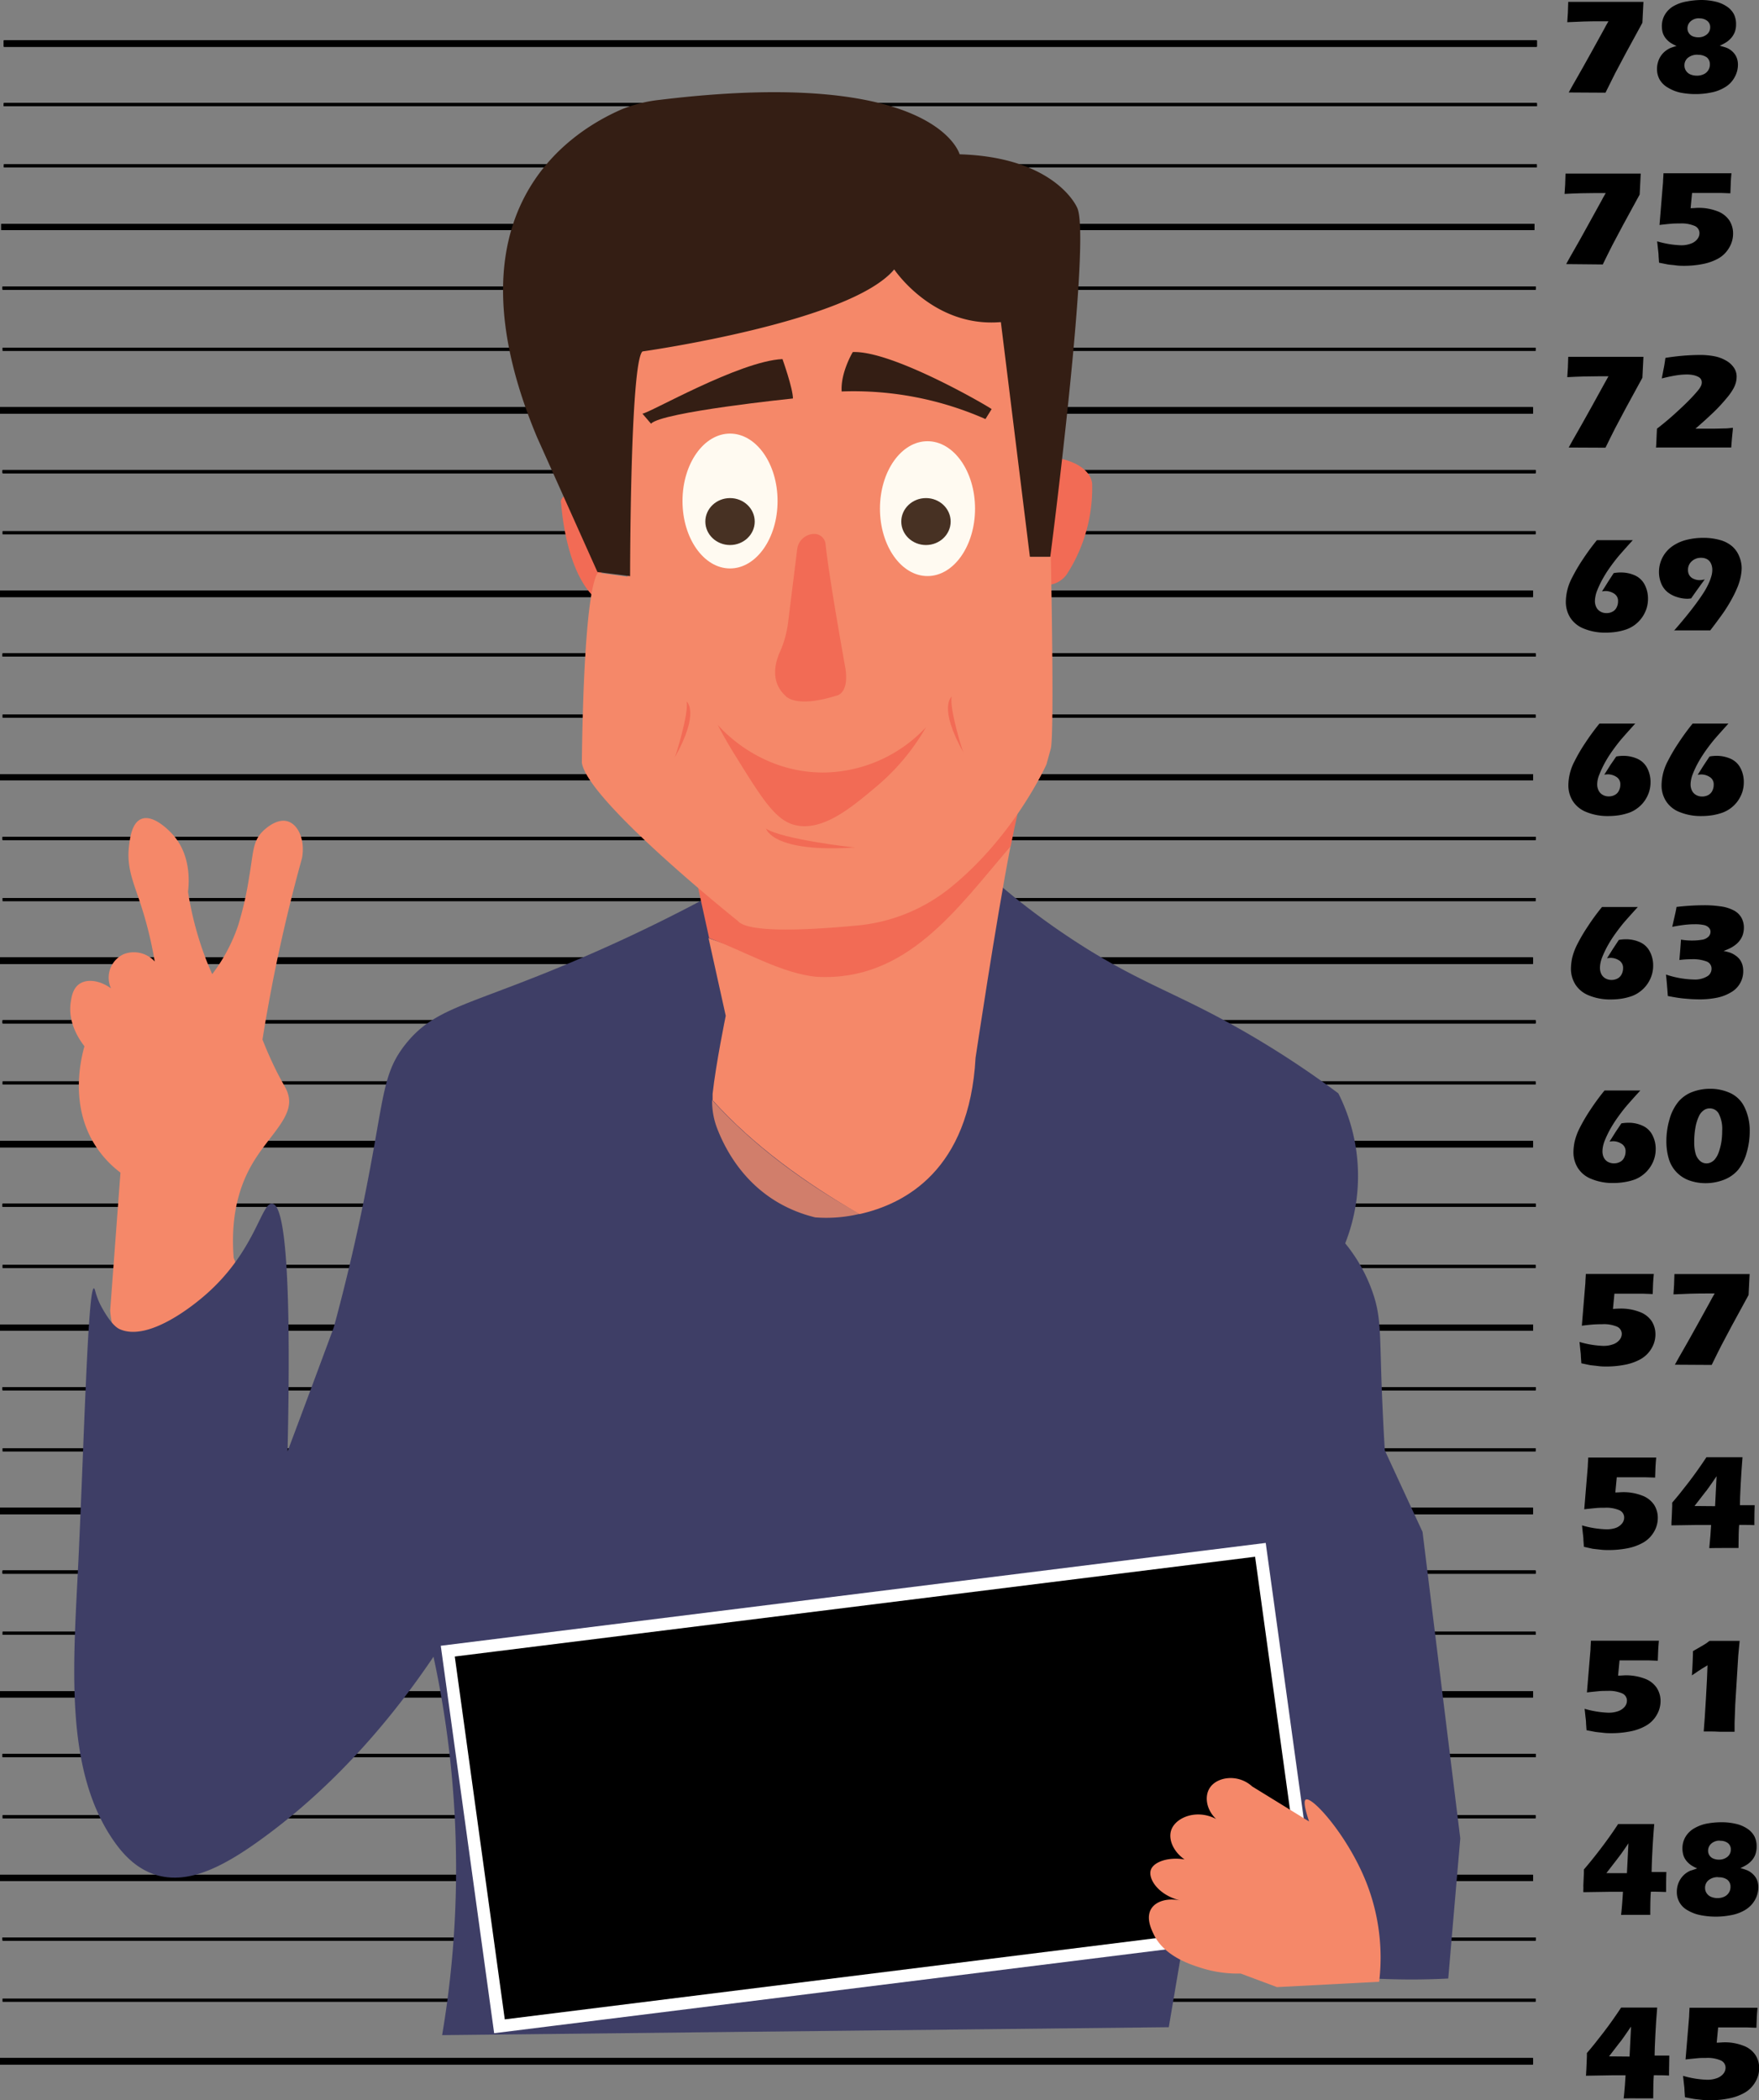 <svg xmlns="http://www.w3.org/2000/svg" viewBox="0 0 401.83 479.65"><rect x="0" y="0" width="401.83" height="479.65" fill="#808080" stroke="none"/><title>criminal</title><g id="Шар_2" data-name="Шар 2"><g id="Med"><g id="criminal"><line x1="0.6" y1="79.77" x2="350.79" y2="79.77" style="fill:none;stroke:#000;stroke-miterlimit:10;stroke-width:0.709px"/><line x1="0.6" y1="65.8" x2="350.79" y2="65.8" style="fill:none;stroke:#000;stroke-miterlimit:10;stroke-width:0.709px"/><line y1="93.73" x2="350.19" y2="93.73" style="fill:none;stroke:#000;stroke-miterlimit:10;stroke-width:1.417px"/><line x1="0.6" y1="65.8" x2="350.79" y2="65.8" style="fill:none;stroke:#000;stroke-miterlimit:10;stroke-width:0.709px"/><line y1="93.73" x2="350.19" y2="93.73" style="fill:none;stroke:#000;stroke-miterlimit:10;stroke-width:1.417px"/><line x1="0.6" y1="79.77" x2="350.79" y2="79.77" style="fill:none;stroke:#000;stroke-miterlimit:10;stroke-width:0.709px"/><line x1="0.6" y1="65.8" x2="350.79" y2="65.8" style="fill:none;stroke:#000;stroke-miterlimit:10;stroke-width:0.709px"/><line y1="93.73" x2="350.19" y2="93.73" style="fill:none;stroke:#000;stroke-miterlimit:10;stroke-width:1.417px"/><line x1="0.6" y1="65.8" x2="350.79" y2="65.8" style="fill:none;stroke:#000;stroke-miterlimit:10;stroke-width:0.709px"/><line y1="93.73" x2="350.19" y2="93.73" style="fill:none;stroke:#000;stroke-miterlimit:10;stroke-width:1.417px"/><line x1="0.6" y1="121.67" x2="350.79" y2="121.67" style="fill:none;stroke:#000;stroke-miterlimit:10;stroke-width:0.709px"/><line x1="0.6" y1="107.71" x2="350.79" y2="107.71" style="fill:none;stroke:#000;stroke-miterlimit:10;stroke-width:0.709px"/><line y1="135.63" x2="350.19" y2="135.63" style="fill:none;stroke:#000;stroke-miterlimit:10;stroke-width:1.417px"/><line x1="0.6" y1="107.71" x2="350.79" y2="107.71" style="fill:none;stroke:#000;stroke-miterlimit:10;stroke-width:0.709px"/><line y1="135.63" x2="350.19" y2="135.63" style="fill:none;stroke:#000;stroke-miterlimit:10;stroke-width:1.417px"/><line x1="0.6" y1="121.67" x2="350.79" y2="121.67" style="fill:none;stroke:#000;stroke-miterlimit:10;stroke-width:0.709px"/><line x1="0.6" y1="107.71" x2="350.79" y2="107.71" style="fill:none;stroke:#000;stroke-miterlimit:10;stroke-width:0.709px"/><line y1="135.63" x2="350.19" y2="135.63" style="fill:none;stroke:#000;stroke-miterlimit:10;stroke-width:1.417px"/><line x1="0.6" y1="107.71" x2="350.79" y2="107.71" style="fill:none;stroke:#000;stroke-miterlimit:10;stroke-width:0.709px"/><line y1="135.63" x2="350.19" y2="135.63" style="fill:none;stroke:#000;stroke-miterlimit:10;stroke-width:1.417px"/><line x1="0.6" y1="163.56" x2="350.79" y2="163.56" style="fill:none;stroke:#000;stroke-miterlimit:10;stroke-width:0.709px"/><line x1="0.6" y1="149.6" x2="350.79" y2="149.6" style="fill:none;stroke:#000;stroke-miterlimit:10;stroke-width:0.709px"/><line y1="177.52" x2="350.19" y2="177.52" style="fill:none;stroke:#000;stroke-miterlimit:10;stroke-width:1.417px"/><line x1="0.6" y1="149.6" x2="350.79" y2="149.6" style="fill:none;stroke:#000;stroke-miterlimit:10;stroke-width:0.709px"/><line y1="177.52" x2="350.19" y2="177.52" style="fill:none;stroke:#000;stroke-miterlimit:10;stroke-width:1.417px"/><line x1="0.6" y1="163.56" x2="350.79" y2="163.56" style="fill:none;stroke:#000;stroke-miterlimit:10;stroke-width:0.709px"/><line x1="0.6" y1="149.6" x2="350.79" y2="149.6" style="fill:none;stroke:#000;stroke-miterlimit:10;stroke-width:0.709px"/><line y1="177.52" x2="350.19" y2="177.52" style="fill:none;stroke:#000;stroke-miterlimit:10;stroke-width:1.417px"/><line x1="0.6" y1="149.6" x2="350.79" y2="149.6" style="fill:none;stroke:#000;stroke-miterlimit:10;stroke-width:0.709px"/><line y1="177.52" x2="350.19" y2="177.52" style="fill:none;stroke:#000;stroke-miterlimit:10;stroke-width:1.417px"/><line x1="0.6" y1="205.45" x2="350.79" y2="205.45" style="fill:none;stroke:#000;stroke-miterlimit:10;stroke-width:0.709px"/><line x1="0.6" y1="191.49" x2="350.79" y2="191.49" style="fill:none;stroke:#000;stroke-miterlimit:10;stroke-width:0.709px"/><line y1="219.41" x2="350.19" y2="219.41" style="fill:none;stroke:#000;stroke-miterlimit:10;stroke-width:1.417px"/><line x1="0.6" y1="191.49" x2="350.79" y2="191.49" style="fill:none;stroke:#000;stroke-miterlimit:10;stroke-width:0.709px"/><line y1="219.41" x2="350.19" y2="219.41" style="fill:none;stroke:#000;stroke-miterlimit:10;stroke-width:1.417px"/><line x1="0.6" y1="205.45" x2="350.79" y2="205.45" style="fill:none;stroke:#000;stroke-miterlimit:10;stroke-width:0.709px"/><line x1="0.6" y1="191.49" x2="350.79" y2="191.49" style="fill:none;stroke:#000;stroke-miterlimit:10;stroke-width:0.709px"/><line y1="219.41" x2="350.19" y2="219.41" style="fill:none;stroke:#000;stroke-miterlimit:10;stroke-width:1.417px"/><line x1="0.6" y1="191.49" x2="350.79" y2="191.49" style="fill:none;stroke:#000;stroke-miterlimit:10;stroke-width:0.709px"/><line y1="219.41" x2="350.19" y2="219.41" style="fill:none;stroke:#000;stroke-miterlimit:10;stroke-width:1.417px"/><line x1="0.6" y1="247.34" x2="350.79" y2="247.34" style="fill:none;stroke:#000;stroke-miterlimit:10;stroke-width:0.709px"/><line x1="0.6" y1="233.38" x2="350.79" y2="233.38" style="fill:none;stroke:#000;stroke-miterlimit:10;stroke-width:0.709px"/><line y1="261.32" x2="350.19" y2="261.32" style="fill:none;stroke:#000;stroke-miterlimit:10;stroke-width:1.417px"/><line x1="0.6" y1="233.38" x2="350.79" y2="233.38" style="fill:none;stroke:#000;stroke-miterlimit:10;stroke-width:0.709px"/><line y1="261.32" x2="350.19" y2="261.32" style="fill:none;stroke:#000;stroke-miterlimit:10;stroke-width:1.417px"/><line x1="0.6" y1="247.34" x2="350.79" y2="247.34" style="fill:none;stroke:#000;stroke-miterlimit:10;stroke-width:0.709px"/><line x1="0.6" y1="233.38" x2="350.79" y2="233.38" style="fill:none;stroke:#000;stroke-miterlimit:10;stroke-width:0.709px"/><line y1="261.32" x2="350.19" y2="261.32" style="fill:none;stroke:#000;stroke-miterlimit:10;stroke-width:1.417px"/><line x1="0.6" y1="233.38" x2="350.79" y2="233.38" style="fill:none;stroke:#000;stroke-miterlimit:10;stroke-width:0.709px"/><line y1="261.32" x2="350.19" y2="261.32" style="fill:none;stroke:#000;stroke-miterlimit:10;stroke-width:1.417px"/><line x1="0.6" y1="289.24" x2="350.79" y2="289.24" style="fill:none;stroke:#000;stroke-miterlimit:10;stroke-width:0.709px"/><line x1="0.6" y1="275.28" x2="350.79" y2="275.28" style="fill:none;stroke:#000;stroke-miterlimit:10;stroke-width:0.709px"/><line y1="303.21" x2="350.19" y2="303.21" style="fill:none;stroke:#000;stroke-miterlimit:10;stroke-width:1.417px"/><line x1="0.6" y1="275.28" x2="350.79" y2="275.28" style="fill:none;stroke:#000;stroke-miterlimit:10;stroke-width:0.709px"/><line y1="303.21" x2="350.19" y2="303.21" style="fill:none;stroke:#000;stroke-miterlimit:10;stroke-width:1.417px"/><line x1="0.6" y1="289.24" x2="350.79" y2="289.24" style="fill:none;stroke:#000;stroke-miterlimit:10;stroke-width:0.709px"/><line x1="0.6" y1="275.28" x2="350.79" y2="275.28" style="fill:none;stroke:#000;stroke-miterlimit:10;stroke-width:0.709px"/><line y1="303.21" x2="350.19" y2="303.21" style="fill:none;stroke:#000;stroke-miterlimit:10;stroke-width:1.417px"/><line x1="0.6" y1="275.28" x2="350.79" y2="275.28" style="fill:none;stroke:#000;stroke-miterlimit:10;stroke-width:0.709px"/><line y1="303.21" x2="350.19" y2="303.21" style="fill:none;stroke:#000;stroke-miterlimit:10;stroke-width:1.417px"/><line x1="0.6" y1="331.13" x2="350.79" y2="331.13" style="fill:none;stroke:#000;stroke-miterlimit:10;stroke-width:0.709px"/><line x1="0.6" y1="317.17" x2="350.79" y2="317.17" style="fill:none;stroke:#000;stroke-miterlimit:10;stroke-width:0.709px"/><line y1="345.1" x2="350.19" y2="345.1" style="fill:none;stroke:#000;stroke-miterlimit:10;stroke-width:1.417px"/><line x1="0.6" y1="317.17" x2="350.79" y2="317.17" style="fill:none;stroke:#000;stroke-miterlimit:10;stroke-width:0.709px"/><line y1="345.1" x2="350.19" y2="345.1" style="fill:none;stroke:#000;stroke-miterlimit:10;stroke-width:1.417px"/><line x1="0.6" y1="331.13" x2="350.79" y2="331.13" style="fill:none;stroke:#000;stroke-miterlimit:10;stroke-width:0.709px"/><line x1="0.6" y1="317.17" x2="350.79" y2="317.17" style="fill:none;stroke:#000;stroke-miterlimit:10;stroke-width:0.709px"/><line y1="345.1" x2="350.19" y2="345.1" style="fill:none;stroke:#000;stroke-miterlimit:10;stroke-width:1.417px"/><line x1="0.6" y1="317.17" x2="350.79" y2="317.17" style="fill:none;stroke:#000;stroke-miterlimit:10;stroke-width:0.709px"/><line y1="345.1" x2="350.19" y2="345.1" style="fill:none;stroke:#000;stroke-miterlimit:10;stroke-width:1.417px"/><line x1="0.6" y1="373.02" x2="350.79" y2="373.02" style="fill:none;stroke:#000;stroke-miterlimit:10;stroke-width:0.709px"/><line x1="0.6" y1="359.06" x2="350.79" y2="359.06" style="fill:none;stroke:#000;stroke-miterlimit:10;stroke-width:0.709px"/><line y1="386.99" x2="350.19" y2="386.99" style="fill:none;stroke:#000;stroke-miterlimit:10;stroke-width:1.417px"/><line x1="0.6" y1="359.06" x2="350.79" y2="359.06" style="fill:none;stroke:#000;stroke-miterlimit:10;stroke-width:0.709px"/><line y1="386.99" x2="350.19" y2="386.99" style="fill:none;stroke:#000;stroke-miterlimit:10;stroke-width:1.417px"/><line x1="0.6" y1="373.02" x2="350.79" y2="373.02" style="fill:none;stroke:#000;stroke-miterlimit:10;stroke-width:0.709px"/><line x1="0.6" y1="359.06" x2="350.79" y2="359.06" style="fill:none;stroke:#000;stroke-miterlimit:10;stroke-width:0.709px"/><line y1="386.99" x2="350.19" y2="386.99" style="fill:none;stroke:#000;stroke-miterlimit:10;stroke-width:1.417px"/><line x1="0.6" y1="359.06" x2="350.79" y2="359.06" style="fill:none;stroke:#000;stroke-miterlimit:10;stroke-width:0.709px"/><line y1="386.99" x2="350.19" y2="386.99" style="fill:none;stroke:#000;stroke-miterlimit:10;stroke-width:1.417px"/><line x1="0.6" y1="414.93" x2="350.79" y2="414.93" style="fill:none;stroke:#000;stroke-miterlimit:10;stroke-width:0.709px"/><line x1="0.6" y1="400.95" x2="350.79" y2="400.95" style="fill:none;stroke:#000;stroke-miterlimit:10;stroke-width:0.709px"/><line y1="428.89" x2="350.19" y2="428.89" style="fill:none;stroke:#000;stroke-miterlimit:10;stroke-width:1.417px"/><line x1="0.6" y1="400.95" x2="350.79" y2="400.95" style="fill:none;stroke:#000;stroke-miterlimit:10;stroke-width:0.709px"/><line y1="428.89" x2="350.19" y2="428.89" style="fill:none;stroke:#000;stroke-miterlimit:10;stroke-width:1.417px"/><line x1="0.6" y1="414.93" x2="350.79" y2="414.93" style="fill:none;stroke:#000;stroke-miterlimit:10;stroke-width:0.709px"/><line x1="0.6" y1="400.95" x2="350.79" y2="400.95" style="fill:none;stroke:#000;stroke-miterlimit:10;stroke-width:0.709px"/><line y1="428.89" x2="350.19" y2="428.89" style="fill:none;stroke:#000;stroke-miterlimit:10;stroke-width:1.417px"/><line x1="0.6" y1="400.95" x2="350.79" y2="400.95" style="fill:none;stroke:#000;stroke-miterlimit:10;stroke-width:0.709px"/><line y1="428.89" x2="350.19" y2="428.89" style="fill:none;stroke:#000;stroke-miterlimit:10;stroke-width:1.417px"/><line x1="0.6" y1="456.82" x2="350.79" y2="456.82" style="fill:none;stroke:#000;stroke-miterlimit:10;stroke-width:0.709px"/><line x1="0.6" y1="442.85" x2="350.79" y2="442.85" style="fill:none;stroke:#000;stroke-miterlimit:10;stroke-width:0.709px"/><line y1="470.78" x2="350.19" y2="470.78" style="fill:none;stroke:#000;stroke-miterlimit:10;stroke-width:1.417px"/><line x1="0.6" y1="442.85" x2="350.79" y2="442.85" style="fill:none;stroke:#000;stroke-miterlimit:10;stroke-width:0.709px"/><line y1="470.78" x2="350.19" y2="470.78" style="fill:none;stroke:#000;stroke-miterlimit:10;stroke-width:1.417px"/><line x1="0.6" y1="456.82" x2="350.79" y2="456.82" style="fill:none;stroke:#000;stroke-miterlimit:10;stroke-width:0.709px"/><line x1="0.6" y1="442.85" x2="350.79" y2="442.85" style="fill:none;stroke:#000;stroke-miterlimit:10;stroke-width:0.709px"/><line y1="470.78" x2="350.19" y2="470.78" style="fill:none;stroke:#000;stroke-miterlimit:10;stroke-width:1.417px"/><line x1="0.6" y1="442.85" x2="350.79" y2="442.85" style="fill:none;stroke:#000;stroke-miterlimit:10;stroke-width:0.709px"/><line y1="470.78" x2="350.19" y2="470.78" style="fill:none;stroke:#000;stroke-miterlimit:10;stroke-width:1.417px"/><line x1="0.88" y1="37.88" x2="351.07" y2="37.88" style="fill:none;stroke:#000;stroke-miterlimit:10;stroke-width:0.709px"/><line x1="0.88" y1="23.91" x2="351.07" y2="23.91" style="fill:none;stroke:#000;stroke-miterlimit:10;stroke-width:0.709px"/><line x1="0.3" y1="51.84" x2="350.49" y2="51.84" style="fill:none;stroke:#000;stroke-miterlimit:10;stroke-width:1.417px"/><line x1="0.88" y1="9.95" x2="351.07" y2="9.95" style="fill:none;stroke:#000;stroke-miterlimit:10;stroke-width:1.417px"/><line x1="0.88" y1="23.91" x2="351.07" y2="23.91" style="fill:none;stroke:#000;stroke-miterlimit:10;stroke-width:0.709px"/><line x1="0.3" y1="51.84" x2="350.49" y2="51.84" style="fill:none;stroke:#000;stroke-miterlimit:10;stroke-width:1.417px"/><line x1="0.88" y1="9.95" x2="351.07" y2="9.95" style="fill:none;stroke:#000;stroke-miterlimit:10;stroke-width:1.417px"/><line x1="0.88" y1="37.88" x2="351.07" y2="37.88" style="fill:none;stroke:#000;stroke-miterlimit:10;stroke-width:0.709px"/><line x1="0.88" y1="23.91" x2="351.07" y2="23.91" style="fill:none;stroke:#000;stroke-miterlimit:10;stroke-width:0.709px"/><line x1="0.3" y1="51.84" x2="350.49" y2="51.84" style="fill:none;stroke:#000;stroke-miterlimit:10;stroke-width:1.417px"/><line x1="0.88" y1="9.95" x2="351.07" y2="9.95" style="fill:none;stroke:#000;stroke-miterlimit:10;stroke-width:1.417px"/><line x1="0.88" y1="23.91" x2="351.07" y2="23.91" style="fill:none;stroke:#000;stroke-miterlimit:10;stroke-width:0.709px"/><line x1="0.3" y1="51.84" x2="350.49" y2="51.84" style="fill:none;stroke:#000;stroke-miterlimit:10;stroke-width:1.417px"/><line x1="0.88" y1="9.95" x2="351.07" y2="9.95" style="fill:none;stroke:#000;stroke-miterlimit:10;stroke-width:1.417px"/><path d="M358.36,21.12c.62-1.14,1.23-2.22,1.83-3.25s1.74-3.06,3.43-6.1l2.82-5.11c.19-.36.52-1,1-1.8-.94,0-1.65,0-2.15,0q-3.33,0-7.26.21c.11-1.35.19-2.89.22-4.64h17.18l-.24,4.78-3.82,7-2.43,4.58c-.64,1.27-1.38,2.74-2.18,4.38Z"/><path d="M383,10.5a8.91,8.91,0,0,1-1.37-.72,4.72,4.72,0,0,1-.84-.72,3.88,3.88,0,0,1-.68-.94,3.41,3.41,0,0,1-.37-1.07A5.68,5.68,0,0,1,379.64,6a5.14,5.14,0,0,1,.7-2.67,5.51,5.51,0,0,1,2.09-2,9.26,9.26,0,0,1,2.93-1A18.4,18.4,0,0,1,388.65,0a14.48,14.48,0,0,1,3.18.36,7.76,7.76,0,0,1,2.63,1.11,4.84,4.84,0,0,1,1.62,1.74,5.06,5.06,0,0,1,.51,2.35,5.12,5.12,0,0,1-.14,1.26A4,4,0,0,1,396,7.93a4.23,4.23,0,0,1-.71.94,6,6,0,0,1-.87.74,13,13,0,0,1-1.56.83c.68.19,1.21.34,1.57.48a4.31,4.31,0,0,1,1.91,1.52,3.68,3.68,0,0,1,.52,1.12,4.56,4.56,0,0,1,.16,1.23,5.8,5.8,0,0,1-.79,2.9,5.87,5.87,0,0,1-2.13,2.21A9.29,9.29,0,0,1,391,21.11a17.8,17.8,0,0,1-3.65.38,17.71,17.71,0,0,1-3.45-.33A9.23,9.23,0,0,1,381,20a5,5,0,0,1-1.88-1.85,4.92,4.92,0,0,1-.59-2.41,5.6,5.6,0,0,1,.22-1.53,4.91,4.91,0,0,1,1.67-2.53,5.61,5.61,0,0,1,1.13-.7A15.19,15.19,0,0,1,383,10.5Zm4.84,2a3.37,3.37,0,0,0-2.24.69,2.22,2.22,0,0,0-.8,1.79,2.18,2.18,0,0,0,.36,1.19,2.2,2.2,0,0,0,1,.83,3.79,3.79,0,0,0,1.48.28,3.53,3.53,0,0,0,1.5-.3,2.4,2.4,0,0,0,1.08-.91,2.37,2.37,0,0,0,.39-1.37,2,2,0,0,0-.73-1.62A3.42,3.42,0,0,0,387.85,12.52Zm.39-8.32a2.8,2.8,0,0,0-2,.67,2.13,2.13,0,0,0-.74,1.65,1.89,1.89,0,0,0,.32,1.06,1.94,1.94,0,0,0,.89.73,3.43,3.43,0,0,0,1.25.23,3,3,0,0,0,1.95-.64,2.09,2.09,0,0,0,.78-1.68A1.79,1.79,0,0,0,390,4.76,2.75,2.75,0,0,0,388.24,4.2Z"/><path d="M357.78,60.32c.62-1.15,1.23-2.23,1.83-3.26S361.35,54,363,51l2.82-5.11c.19-.36.52-1,1-1.8h-2.15c-2.22,0-4.64.06-7.26.2.11-1.35.19-2.88.22-4.64h17.18l-.24,4.78-3.82,7-2.43,4.58c-.64,1.27-1.38,2.74-2.18,4.39Z"/><path d="M379,60l-.11-1.53c0-.51-.07-1-.11-1.35s-.11-1.07-.22-2a21.66,21.66,0,0,0,5.48.9,6.18,6.18,0,0,0,2.15-.35,3.19,3.19,0,0,0,1.5-1,2.15,2.15,0,0,0,.54-1.39,1.8,1.8,0,0,0-1.09-1.68,7.73,7.73,0,0,0-3.38-.56c-.67,0-1.35,0-2,.06s-1.53.14-2.66.28l.81-9.81c0-.48.07-1.16.1-2l7.71,0c3.13,0,5.73,0,7.82,0-.1,1-.16,1.88-.17,2.51l-.08,2.07-2.12-.08-1,0h-4l-1.63,0-.33,3.48c.73,0,1.27-.08,1.67-.08a11.86,11.86,0,0,1,4.38.75,5.68,5.68,0,0,1,2.78,2.1,5.53,5.53,0,0,1,.87,3.06,6.2,6.2,0,0,1-.89,3.18A6.61,6.61,0,0,1,392.6,59a11.94,11.94,0,0,1-3.61,1.3,21.62,21.62,0,0,1-4.21.41c-.55,0-1.19,0-1.93-.1s-1.38-.14-1.88-.22Z"/><path d="M358.36,102.21c.62-1.15,1.23-2.23,1.83-3.26s1.74-3.06,3.43-6.1l2.82-5.11c.19-.36.52-.95,1-1.8h-2.15c-2.22,0-4.64.06-7.26.2.11-1.35.19-2.88.22-4.64h17.18l-.24,4.78-3.82,7-2.43,4.58c-.64,1.27-1.38,2.74-2.18,4.39Z"/><path d="M378.3,102.21c.05-.47.08-1.11.11-1.9s.07-1.58.11-2.4c1.12-.86,2.12-1.69,3.06-2.5,1.5-1.32,2.84-2.56,4-3.72.92-.92,1.7-1.77,2.33-2.54a4.66,4.66,0,0,0,.72-1.14,1.85,1.85,0,0,0,.13-.66,1.47,1.47,0,0,0-.21-.77,1.54,1.54,0,0,0-.65-.54,4.48,4.48,0,0,0-1.09-.37,6.92,6.92,0,0,0-1.45-.14,16,16,0,0,0-2.35.19c-.83.13-2,.36-3.39.71l.42-2.18c.1-.44.24-1.27.41-2.51a51,51,0,0,1,7.88-.67,17.62,17.62,0,0,1,3.22.28,8.42,8.42,0,0,1,2.74,1A5.17,5.17,0,0,1,396.11,84a3.55,3.55,0,0,1,.61,2,5.71,5.71,0,0,1-.17,1.37,6.68,6.68,0,0,1-.66,1.54A13.87,13.87,0,0,1,394.38,91a37.91,37.91,0,0,1-3.07,3.29q-1.67,1.6-4,3.62l1.75,0,2.46,0,2.57-.06c.49,0,1.07-.07,1.77-.15,0,.49-.08,1.1-.15,1.82s-.15,1.62-.22,2.68c-2.65,0-5.43,0-8.33,0Z"/><path d="M368.64,130.89a8.74,8.74,0,0,1,1.58-.14,7.74,7.74,0,0,1,3.29.68,4.68,4.68,0,0,1,2.21,2.12,6.8,6.8,0,0,1,.75,3.2,7.35,7.35,0,0,1-.34,2.25,7.84,7.84,0,0,1-1,2,7.69,7.69,0,0,1-1.58,1.65,7.4,7.4,0,0,1-2,1.09,13.58,13.58,0,0,1-2.28.57,16.87,16.87,0,0,1-2.46.18,12.69,12.69,0,0,1-5-.92,6.49,6.49,0,0,1-3.11-2.52,6.74,6.74,0,0,1-1-3.53,12,12,0,0,1,1.43-5.58,38.59,38.59,0,0,1,2.47-4.21,53,53,0,0,1,3.2-4.36H373c-1.61,1.77-2.69,3-3.21,3.6-.75.9-1.46,1.84-2.13,2.79a27.07,27.07,0,0,0-1.66,2.67,22.51,22.51,0,0,0-1.13,2.41,6.67,6.67,0,0,0-.39,1.3,6,6,0,0,0-.13,1.15,3.1,3.1,0,0,0,.3,1.36,2.28,2.28,0,0,0,.91,1,2.7,2.7,0,0,0,1.45.38,2.79,2.79,0,0,0,1.41-.36,2.08,2.08,0,0,0,.91-1,2.91,2.91,0,0,0,.3-1.33,1.94,1.94,0,0,0-.94-1.79,3.64,3.64,0,0,0-1.86-.56,7.64,7.64,0,0,0-.87.08c.26-.38.71-1.1,1.38-2.18Z"/><path d="M382.35,144.11c.94-1.06,1.82-2.11,2.65-3.12s1.66-2.06,2.49-3.19,1.47-2.07,1.91-2.79a17.12,17.12,0,0,0,1.07-2.07,11,11,0,0,0,.54-1.58,5,5,0,0,0,.15-1.21,3.34,3.34,0,0,0-.3-1.44,2.12,2.12,0,0,0-.91-1,2.77,2.77,0,0,0-1.35-.31,3,3,0,0,0-2.11.77,2.58,2.58,0,0,0-.88,2,2.28,2.28,0,0,0,.33,1.25,2.12,2.12,0,0,0,1,.8,3.32,3.32,0,0,0,1.34.28,5.94,5.94,0,0,0,1.16-.17c-1,1.36-2.06,2.82-3.11,4.34a7,7,0,0,1-.92.08,7.83,7.83,0,0,1-2.29-.38,6.62,6.62,0,0,1-2.19-1.14,5,5,0,0,1-1.45-2,6.8,6.8,0,0,1-.5-2.54,7.18,7.18,0,0,1,3.15-6,9.89,9.89,0,0,1,3.26-1.42,15.94,15.94,0,0,1,3.81-.43,14,14,0,0,1,3.62.47,7.16,7.16,0,0,1,2.85,1.44,6,6,0,0,1,1.65,2.34,7.16,7.16,0,0,1,.55,2.62,10.88,10.88,0,0,1-.22,2,13.38,13.38,0,0,1-.71,2.34,26.49,26.49,0,0,1-1.35,2.8,35.3,35.3,0,0,1-2,3.23c-.79,1.1-1.74,2.4-2.89,3.89h-8.3Z"/><path d="M369.22,172.78a8.78,8.78,0,0,1,1.58-.15,7.74,7.74,0,0,1,3.29.69,4.68,4.68,0,0,1,2.21,2.12,6.8,6.8,0,0,1,.75,3.2,7.35,7.35,0,0,1-.34,2.25,8,8,0,0,1-1,2,7.42,7.42,0,0,1-1.58,1.64,7.18,7.18,0,0,1-2,1.1,13.58,13.58,0,0,1-2.28.57,16.87,16.87,0,0,1-2.46.18,12.69,12.69,0,0,1-5-.92,6.49,6.49,0,0,1-3.11-2.52,6.74,6.74,0,0,1-1-3.53,12,12,0,0,1,1.43-5.58,37.67,37.67,0,0,1,2.47-4.21,53,53,0,0,1,3.2-4.36h8.18c-1.61,1.77-2.69,3-3.21,3.6-.75.9-1.46,1.84-2.13,2.79a27.07,27.07,0,0,0-1.66,2.67,22.51,22.51,0,0,0-1.13,2.41A6.67,6.67,0,0,0,365,178a6,6,0,0,0-.13,1.15,3.1,3.1,0,0,0,.3,1.36,2.28,2.28,0,0,0,.91,1,2.7,2.7,0,0,0,1.45.38,2.79,2.79,0,0,0,1.41-.36,2.12,2.12,0,0,0,.91-1,2.91,2.91,0,0,0,.3-1.33,1.93,1.93,0,0,0-.94-1.79,3.64,3.64,0,0,0-1.86-.56,7.64,7.64,0,0,0-.87.08c.25-.38.71-1.1,1.38-2.18Z"/><path d="M390.53,172.78a8.87,8.87,0,0,1,1.58-.15,7.74,7.74,0,0,1,3.29.69,4.68,4.68,0,0,1,2.21,2.12,6.8,6.8,0,0,1,.75,3.2,7.35,7.35,0,0,1-.34,2.25,8,8,0,0,1-1,2,7.52,7.52,0,0,1-3.6,2.74,13.69,13.69,0,0,1-2.29.57,16.87,16.87,0,0,1-2.46.18,12.69,12.69,0,0,1-5-.92,6.41,6.41,0,0,1-3.1-2.52,6.66,6.66,0,0,1-1-3.53,12,12,0,0,1,1.43-5.58,39.56,39.56,0,0,1,2.48-4.21,53,53,0,0,1,3.19-4.36h8.18c-1.61,1.77-2.69,3-3.21,3.6-.75.9-1.46,1.84-2.13,2.79a29.11,29.11,0,0,0-1.66,2.67,22.51,22.51,0,0,0-1.13,2.41,7.44,7.44,0,0,0-.39,1.3,6,6,0,0,0-.13,1.15,3.24,3.24,0,0,0,.3,1.36,2.28,2.28,0,0,0,.91,1,2.74,2.74,0,0,0,1.46.38,2.84,2.84,0,0,0,1.41-.36,2.23,2.23,0,0,0,.91-1,3,3,0,0,0,.29-1.33,1.93,1.93,0,0,0-.94-1.79,3.58,3.58,0,0,0-1.86-.56,7.32,7.32,0,0,0-.86.08c.25-.38.7-1.1,1.38-2.18Z"/><path d="M369.81,214.67a8.87,8.87,0,0,1,1.58-.15,7.71,7.71,0,0,1,3.29.69,4.64,4.64,0,0,1,2.21,2.12,6.69,6.69,0,0,1,.76,3.2,7.06,7.06,0,0,1-.35,2.25,7.38,7.38,0,0,1-1,2,7.2,7.2,0,0,1-1.58,1.64,7.13,7.13,0,0,1-2,1.1,13.69,13.69,0,0,1-2.29.57,16.76,16.76,0,0,1-2.46.18,12.72,12.72,0,0,1-5-.92,6.46,6.46,0,0,1-3.1-2.52,6.77,6.77,0,0,1-1-3.53,12.91,12.91,0,0,1,.26-2.43,14,14,0,0,1,1.16-3.15,39.56,39.56,0,0,1,2.48-4.21,49.26,49.26,0,0,1,3.2-4.36h8.18c-1.62,1.77-2.7,3-3.22,3.6-.75.9-1.45,1.84-2.13,2.79a29.11,29.11,0,0,0-1.66,2.67,24.63,24.63,0,0,0-1.13,2.41,7.44,7.44,0,0,0-.39,1.3,5.9,5.9,0,0,0-.12,1.14,3.28,3.28,0,0,0,.29,1.37,2.34,2.34,0,0,0,.91,1,2.76,2.76,0,0,0,1.46.38,2.84,2.84,0,0,0,1.41-.36,2.18,2.18,0,0,0,.91-1,3,3,0,0,0,.3-1.33,2,2,0,0,0-.94-1.79,3.64,3.64,0,0,0-1.87-.56,7.51,7.51,0,0,0-.86.08c.25-.38.7-1.1,1.38-2.18Z"/><path d="M381,227.48c-.14-2-.28-3.68-.42-4.9a21.63,21.63,0,0,0,6.44,1.14,5.44,5.44,0,0,0,2.87-.67,2,2,0,0,0,1.1-1.82,1.72,1.72,0,0,0-1.12-1.63,8.69,8.69,0,0,0-3.46-.52,21,21,0,0,0-2.77.18c.15-1.59.26-3.14.37-4.66a14.44,14.44,0,0,0,2.42.21,14.08,14.08,0,0,0,2.38-.18,2.62,2.62,0,0,0,1.44-.67,1.57,1.57,0,0,0,.5-1.1,1.31,1.31,0,0,0-.39-1,2.17,2.17,0,0,0-1.18-.6,9.49,9.49,0,0,0-1.94-.17,20.64,20.64,0,0,0-2.15.11c-.75.08-1.78.23-3.08.48l.8-3.54c.06-.31.12-.64.18-1a55.05,55.05,0,0,1,6.37-.39,25,25,0,0,1,3.62.25,8.87,8.87,0,0,1,3,.89,4.21,4.21,0,0,1,1.82,1.68,4.62,4.62,0,0,1,.58,2.32,5.21,5.21,0,0,1-.22,1.49,4.35,4.35,0,0,1-.66,1.33,4.88,4.88,0,0,1-1.05,1.08,7.14,7.14,0,0,1-1.17.75c-.38.19-.89.41-1.54.66a10.1,10.1,0,0,1,1.57.41,5.08,5.08,0,0,1,1.14.61,4.38,4.38,0,0,1,1,.94,4.25,4.25,0,0,1,.59,1.21,5,5,0,0,1,.19,1.42,5.5,5.5,0,0,1-2.87,4.89,10,10,0,0,1-3.24,1.21,19.87,19.87,0,0,1-3.68.36,34.35,34.35,0,0,1-3.45-.17C383.85,228,382.54,227.78,381,227.48Z"/><path d="M370.39,256.57a9.85,9.85,0,0,1,1.58-.14,7.57,7.57,0,0,1,3.29.69,4.62,4.62,0,0,1,2.21,2.11,6.72,6.72,0,0,1,.76,3.2,7.12,7.12,0,0,1-.35,2.26,7.32,7.32,0,0,1-1,2,7.45,7.45,0,0,1-1.58,1.65,7.13,7.13,0,0,1-2,1.1A12.78,12.78,0,0,1,371,270a15.5,15.5,0,0,1-2.46.19,12.54,12.54,0,0,1-5-.93,6.36,6.36,0,0,1-3.1-2.52,6.71,6.71,0,0,1-1-3.53,12.82,12.82,0,0,1,.26-2.42,14,14,0,0,1,1.16-3.15,39.59,39.59,0,0,1,2.48-4.22,52.39,52.39,0,0,1,3.2-4.36h8.18c-1.62,1.77-2.7,3-3.22,3.61-.75.89-1.45,1.83-2.13,2.79a29.05,29.05,0,0,0-1.66,2.66,25.76,25.76,0,0,0-1.13,2.41,7.53,7.53,0,0,0-.39,1.31,5.82,5.82,0,0,0-.12,1.14,3.23,3.23,0,0,0,.29,1.36,2.36,2.36,0,0,0,.91,1,3,3,0,0,0,2.87,0,2.11,2.11,0,0,0,.91-1,3.12,3.12,0,0,0,.3-1.34,1.93,1.93,0,0,0-.94-1.78,3.57,3.57,0,0,0-1.87-.57,7.51,7.51,0,0,0-.86.08c.25-.37.7-1.1,1.38-2.18Z"/><path d="M390.68,248.67a10.91,10.91,0,0,1,4.64,1,6.75,6.75,0,0,1,3.23,3.27,12.13,12.13,0,0,1,1.16,5.46,17.27,17.27,0,0,1-.7,4.87,10.89,10.89,0,0,1-1.93,3.89,8,8,0,0,1-3.21,2.27,11.49,11.49,0,0,1-4.27.8,11,11,0,0,1-3.62-.6,7.54,7.54,0,0,1-3-1.92,7.46,7.46,0,0,1-1.79-3.17,14.12,14.12,0,0,1-.52-3.92,17.79,17.79,0,0,1,.71-4.95,11,11,0,0,1,2-4,7.72,7.72,0,0,1,3.21-2.27A11.43,11.43,0,0,1,390.68,248.67Zm-.12,4.48a2.22,2.22,0,0,0-1.35.43,3.39,3.39,0,0,0-1.13,1.41,10.08,10.08,0,0,0-.76,2.47,18.48,18.48,0,0,0-.29,3.37,9.56,9.56,0,0,0,.32,2.67,3.45,3.45,0,0,0,1,1.63,2.19,2.19,0,0,0,1.5.58,2.25,2.25,0,0,0,.94-.21,2.68,2.68,0,0,0,1-.78,5.5,5.5,0,0,0,.89-1.69,14.3,14.3,0,0,0,.57-2.32,16.82,16.82,0,0,0,.17-2.45,7.67,7.67,0,0,0-.75-3.84A2.3,2.3,0,0,0,390.56,253.15Z"/><path d="M361.25,311.37l-.11-1.53c0-.5-.06-.94-.11-1.35s-.1-1.07-.21-2a21.66,21.66,0,0,0,5.48.9,6.22,6.22,0,0,0,2.15-.35,3.25,3.25,0,0,0,1.5-1,2.19,2.19,0,0,0,.53-1.4A1.81,1.81,0,0,0,369.4,303a7.76,7.76,0,0,0-3.38-.56q-1,0-2,.06c-.66.05-1.53.14-2.66.28l.81-9.81c0-.48.07-1.16.1-2l7.71,0c3.13,0,5.73,0,7.82,0-.1,1.05-.16,1.88-.18,2.51l-.07,2.07-2.12-.08-1,0h-4l-1.63,0-.33,3.48c.72-.05,1.27-.08,1.66-.08a11.88,11.88,0,0,1,4.39.75,5.68,5.68,0,0,1,2.78,2.1,5.55,5.55,0,0,1,.87,3.06,6.17,6.17,0,0,1-.89,3.18,6.69,6.69,0,0,1-2.44,2.43,11.78,11.78,0,0,1-3.61,1.3,21.62,21.62,0,0,1-4.21.41c-.55,0-1.2,0-1.93-.1s-1.38-.14-1.88-.22Z"/><path d="M382.61,311.69c.63-1.15,1.24-2.23,1.84-3.26s1.74-3.06,3.43-6.1l2.82-5.11c.19-.36.52-1,1-1.8-.94,0-1.65,0-2.15,0-2.23,0-4.64.07-7.26.21.11-1.35.19-2.89.22-4.64h17.18l-.24,4.78-3.82,7-2.43,4.58c-.64,1.28-1.38,2.74-2.18,4.39Z"/><path d="M361.83,353.28l-.11-1.54c0-.5-.06-.94-.11-1.35s-.11-1.06-.21-2a22,22,0,0,0,5.48.89A6.46,6.46,0,0,0,369,349a3.34,3.34,0,0,0,1.5-1,2.14,2.14,0,0,0,.53-1.39,1.81,1.81,0,0,0-1.08-1.68,7.59,7.59,0,0,0-3.38-.57c-.68,0-1.35,0-2,.07s-1.53.14-2.66.28l.81-9.81c0-.49.07-1.16.1-2l7.71,0c3.13,0,5.73,0,7.82,0-.1,1.05-.16,1.88-.18,2.51l-.07,2.06-2.12-.07-1,0h-1.55c-.66,0-1.47,0-2.46,0l-1.63,0-.33,3.47c.72,0,1.27-.07,1.66-.07a11.88,11.88,0,0,1,4.39.75,5.68,5.68,0,0,1,2.78,2.1,5.47,5.47,0,0,1,.87,3.05,6.21,6.21,0,0,1-.89,3.19,6.66,6.66,0,0,1-2.44,2.42,11.79,11.79,0,0,1-3.61,1.31,22.43,22.43,0,0,1-4.21.4c-.55,0-1.2,0-1.93-.09s-1.38-.14-1.88-.22Z"/><path d="M390.47,353.58c.09-.9.18-1.85.26-2.87s.13-1.82.16-2.42l-1.74,0h-1.32l-6,.09,0-.47c0-.11,0-.44.05-1l.12-2.89c0-.26,0-.55,0-.83,1.08-1.24,2.34-2.79,3.76-4.65s2.77-3.76,4.06-5.72l4.43,0,3.81,0c-.18,2.14-.31,4.24-.42,6.3s-.16,3.6-.17,4.65q.76,0,1.8,0h.94l.63,0c-.05,1.22-.07,2.49-.07,3.84v.72q-1-.06-2.82-.06l-.65,0q-.15,1.47-.15,5.28-1.57,0-3.27,0C392.89,353.54,391.73,353.56,390.47,353.58ZM391.8,344l.34-6.85c-.7,1.05-1.28,1.88-1.72,2.49s-.77,1.07-1,1.32l-2.32,3Z"/><path d="M362.43,395.17l-.11-1.54c0-.5-.06-.94-.11-1.35s-.11-1.06-.22-2a22.11,22.11,0,0,0,5.49.89,6.4,6.4,0,0,0,2.14-.34,3.44,3.44,0,0,0,1.51-1,2.19,2.19,0,0,0,.53-1.39,1.8,1.8,0,0,0-1.08-1.68,7.61,7.61,0,0,0-3.39-.57c-.67,0-1.34,0-2,.07s-1.54.14-2.67.28l.82-9.81c0-.49.06-1.16.09-2l7.71,0c3.14,0,5.74,0,7.82,0-.09,1.05-.15,1.89-.17,2.5l-.08,2.07-2.11-.08h-2.54c-.66,0-1.48,0-2.46,0l-1.63,0-.33,3.48c.72,0,1.27-.07,1.66-.07a11.91,11.91,0,0,1,4.39.75,5.59,5.59,0,0,1,2.77,2.1,5.52,5.52,0,0,1,.88,3.05,6.25,6.25,0,0,1-.89,3.18,6.57,6.57,0,0,1-2.45,2.43,11.37,11.37,0,0,1-3.6,1.3,21.8,21.8,0,0,1-4.22.41c-.55,0-1.19,0-1.93-.09s-1.38-.14-1.88-.22Z"/><path d="M389.2,395.46c.14-1.56.31-4.1.51-7.6s.33-6,.36-7.52l-1.14.69c-.38.22-1.18.77-2.43,1.62.06-.87.13-1.87.17-3s.08-2,.08-2.55q.83-.45,1.83-1.05c.69-.41,1.12-.66,1.26-.77s.39-.28.69-.52q1.43,0,3.27,0l3.61,0-.32,3.39-.69,11.23-.15,4.14v2c-.91,0-2,0-3.31,0C391.45,395.43,390.2,395.45,389.2,395.46Z"/><path d="M370.33,437.35c.09-.9.19-1.86.26-2.86s.13-1.82.16-2.42l-1.74,0H367.7l-6,.09,0-.47a9,9,0,0,0,0-1l.13-2.89c0-.26,0-.55,0-.83,1.08-1.24,2.34-2.79,3.76-4.65s2.78-3.76,4.06-5.72l4.44,0,3.81,0c-.19,2.14-.32,4.24-.43,6.3s-.15,3.6-.17,4.65c.52,0,1.11,0,1.8,0h.94l.63,0c-.05,1.21-.06,2.49-.06,3.84v.72c-.65,0-1.59-.06-2.82-.06h-.66c-.1,1-.14,2.75-.14,5.29-1.05,0-2.15,0-3.28,0S371.6,437.34,370.33,437.35Zm1.33-9.54L372,421c-.7,1.05-1.28,1.88-1.72,2.49l-1,1.32-2.32,3Z"/><path d="M387.71,426.73a10,10,0,0,1-1.37-.72,5.63,5.63,0,0,1-.84-.72,4.17,4.17,0,0,1-.68-.94,3.68,3.68,0,0,1-.37-1.07,5,5,0,0,1-.11-1.1,5.13,5.13,0,0,1,.7-2.66,5.51,5.51,0,0,1,2.09-2,9.26,9.26,0,0,1,2.93-1.05,18.48,18.48,0,0,1,3.29-.28,13.84,13.84,0,0,1,3.18.36,7.57,7.57,0,0,1,2.63,1.11,4.84,4.84,0,0,1,1.62,1.74,5.06,5.06,0,0,1,.51,2.35,5.18,5.18,0,0,1-.14,1.26A4.16,4.16,0,0,1,400,425.1a6,6,0,0,1-.87.74,15.27,15.27,0,0,1-1.55.83,11.63,11.63,0,0,1,1.56.5,4,4,0,0,1,1,.61,4.12,4.12,0,0,1,.86.91,3.63,3.63,0,0,1,.52,1.11,4.63,4.63,0,0,1,.16,1.24,5.92,5.92,0,0,1-.78,2.9,6.15,6.15,0,0,1-2.14,2.22,9.29,9.29,0,0,1-3.13,1.21,17.95,17.95,0,0,1-7.1.05,9.23,9.23,0,0,1-3-1.12,4.68,4.68,0,0,1-2.47-4.26,5.6,5.6,0,0,1,.22-1.53,5.2,5.2,0,0,1,1.67-2.53,5.61,5.61,0,0,1,1.13-.7C386.52,427.14,387,427,387.71,426.73Zm4.84,2a3.32,3.32,0,0,0-2.24.69,2.23,2.23,0,0,0-.8,1.78,2.13,2.13,0,0,0,.36,1.19,2.19,2.19,0,0,0,1,.83,3.79,3.79,0,0,0,1.48.29,3.65,3.65,0,0,0,1.5-.3,2.43,2.43,0,0,0,1.47-2.29,2,2,0,0,0-.73-1.61A3.23,3.23,0,0,0,392.55,428.77Zm.39-8.34a2.82,2.82,0,0,0-2,.67,2.16,2.16,0,0,0-.74,1.65,1.91,1.91,0,0,0,1.21,1.78,3.25,3.25,0,0,0,1.26.24,3,3,0,0,0,1.94-.64,2.08,2.08,0,0,0,.78-1.68,1.79,1.79,0,0,0-.66-1.46A2.75,2.75,0,0,0,392.94,420.43Z"/><path d="M370.92,479.26c.1-.89.19-1.85.27-2.87s.13-1.82.16-2.41h-3.06l-6,.1.05-.47c0-.11,0-.44.05-1l.12-2.88c0-.27,0-.55,0-.83q1.62-1.86,3.76-4.66c1.43-1.86,2.77-3.76,4.06-5.72l4.43,0,3.81,0c-.19,2.15-.31,4.25-.42,6.3s-.16,3.61-.17,4.66c.51,0,1.11,0,1.8,0h.94l.62,0c0,1.22-.06,2.49-.06,3.84v.72c-.64-.05-1.58-.07-2.82-.07l-.66,0c-.09,1-.14,2.74-.14,5.28q-1.57,0-3.27,0C373.35,479.23,372.19,479.23,370.92,479.26Zm1.34-9.56.34-6.85c-.7,1-1.28,1.88-1.72,2.49s-.77,1.07-1,1.32l-2.31,3Z"/><path d="M384.92,479l-.11-1.54c0-.5-.06-.94-.11-1.35s-.11-1.06-.22-2A22.11,22.11,0,0,0,390,475a6.42,6.42,0,0,0,2.15-.34,3.44,3.44,0,0,0,1.51-1,2.2,2.2,0,0,0,.53-1.4,1.8,1.8,0,0,0-1.08-1.67,7.61,7.61,0,0,0-3.39-.57c-.67,0-1.35,0-2,.07s-1.54.14-2.67.28l.82-9.81c0-.49.06-1.16.09-2l7.71,0c3.14,0,5.74,0,7.82,0-.09,1.05-.16,1.88-.17,2.5l-.08,2.07-2.12-.08h-2.53c-.66,0-1.48,0-2.46,0l-1.63,0-.33,3.48c.72,0,1.27-.08,1.66-.08a11.71,11.71,0,0,1,4.39.76,5.59,5.59,0,0,1,2.77,2.1,5.52,5.52,0,0,1,.88,3.05,6.19,6.19,0,0,1-.9,3.18,6.54,6.54,0,0,1-2.44,2.43,11.43,11.43,0,0,1-3.61,1.3,21.62,21.62,0,0,1-4.21.41c-.55,0-1.19,0-1.93-.09s-1.38-.14-1.88-.22Z"/><path d="M25.17,299.29q1.17-15.72,2.35-31.47a23.92,23.92,0,0,1-5.09-5.22c-6.81-9.52-3.92-20.87-3.14-23.64-1.21-1.56-3.84-5.43-3.13-10.07.2-1.3.5-3.27,2.14-4.27,1.81-1.1,4.6-.65,7.06,1.11a5.89,5.89,0,0,1,2.93-7.82,6.44,6.44,0,0,1,7.05,1.68,89.64,89.64,0,0,0-3.14-12.85c-1.69-5.21-3.3-8.48-2.74-13.4.21-1.81.63-5.52,2.93-6.33,2.74-1,6.33,2.8,6.85,3.35,4.37,4.61,4,11,3.71,13.32a76,76,0,0,0,3.53,13.87c.63,1.74,1.29,3.38,2,4.94a39.21,39.21,0,0,0,5.88-11,76.77,76.77,0,0,0,2.54-11.08c1-5.77.81-8.13,3-10.42.29-.31,3.13-3.18,5.78-2.41,2.36.67,4.07,4.1,3.32,8.38-2.41,8.68-4.64,17.91-6.57,27.64-.92,4.7-1.75,9.33-2.47,13.83.41,1,1,2.52,1.83,4.32,2.51,5.55,3.54,6.46,4,8.1,1.59,5.13-4.38,9.36-8.3,16.21-2.48,4.32-4.92,11.06-4.11,21.22.8,1.94,2.7,7.38.3,12.94-3.74,8.67-16.41,14.06-23.35,9.69C26,307.14,25.31,301.37,25.17,299.29Z" style="fill:#f58869"/><path d="M161.68,204.9A371.6,371.6,0,0,1,126,221.65c-20.12,8.2-27.07,9-33.3,16.76-5.17,6.47-4.89,11.56-8.62,30.9-2.85,14.83-5.86,26.6-7.84,33.88Q71,317.35,65.69,331.49c1-44.55-1-56.35-3.52-56.6s-3.87,11.2-15.67,21.22c-1.51,1.28-12.41,10.55-19.2,7.44-1.47-.67-3-3.07-4-4.86-1.52-2.71-1.53-4.45-1.85-4.45-1.36,0-2.21,34-3.52,61.83-1.12,23.41-3.39,47.56,7.83,64.05,2.24,3.29,5.39,6.83,10.19,8.19,7.21,2,15-1.77,24.68-8.93,9.51-7,24-19.62,38.4-41a229,229,0,0,1,5.09,42.83A227.7,227.7,0,0,1,101,464.81L267,463q2.74-16.2,5.48-32.4c2.87,7.95,14.86,13,17.73,21,16.58-.87,24.05,1.14,40.63.28q1.37-16,2.75-32-4.31-35-8.62-70-4.31-9.3-8.62-18.62c-.44-7.22-.66-13-.79-16.75-.34-10.48-.17-14.15-2-19.37a36.49,36.49,0,0,0-6.26-11.17,41.84,41.84,0,0,0-1.57-34.26,216.3,216.3,0,0,0-21.55-14.15c-14.4-8.27-21.7-10.25-34.87-18.24A168.56,168.56,0,0,1,229,202.66Z" style="fill:#3e3e66"/><polygon points="102.29 377.11 287.93 353.97 299.75 439.64 114.1 462.79 102.29 377.11" style="stroke:#fff;stroke-miterlimit:10;stroke-width:2.835px"/><path d="M162.68,251.24a17.25,17.25,0,0,0,1.13,6.43c2.26,5.89,8.18,16.88,22.41,20.37a32.66,32.66,0,0,0,10.16-.8C183.82,270.27,172,261.55,162.68,251.24Z" style="fill:#d17e6b"/><path d="M222.86,241.59s4.66-31.22,8-48.38c-12.25,14.34-24.38,28.27-45,27.21-8-.8-15.92-3.22-24-6.16L165.79,232s-2.26,11-3,17.82v1.47c9.31,10.31,21.15,18.9,33.56,26C206.66,275,221.45,267.32,222.86,241.59Z" style="fill:#f58869"/><path d="M230.9,193.23c1.13-5.77,2.12-10,2.54-10.86l-22.13,20.49s-23,17.15-51.87-.26L162,214.26c8,2.94,16.77,8.18,24.66,8.84C207.22,224.18,218.63,207.55,230.9,193.23Z" style="fill:#f26b55"/><path d="M131.81,113.37,131,113a2.16,2.16,0,0,0-2.67.94,1.11,1.11,0,0,0-.15.94c.43,5.5,2.12,16.34,7.62,21.58,0,0,4.94-11-.85-20.37A7.18,7.18,0,0,0,131.81,113.37Z" style="fill:#f26b55"/><path d="M241.89,104.65l-3.25,28.95h.14a5.71,5.71,0,0,0,5.08-2.68,36.26,36.26,0,0,0,5.64-20.09S249.93,106.39,241.89,104.65Z" style="fill:#f26b55"/><path d="M240.05,127.16H235.4c1.83-24.12-6.63-53.6-6.63-53.6-11.27,0-23.54-13.4-23.54-13.4-5.64,11.66-60.18,19.7-60.18,19.7l-1.69,51.86-6.77-.94c-2.82,4-3.53,30.15-3.67,43.41,1.27,8.71,35.66,36.17,35.66,36.17,2.39,2.82,16.76,2,26.78,1.06A39.74,39.74,0,0,0,216.78,203c14.94-11.92,22.27-28.41,22.27-28.41l1-3.62C240.9,167.35,240.05,127.16,240.05,127.16Z" style="fill:#f58869"/><ellipse cx="211.88" cy="116.17" rx="10.86" ry="15.4" style="fill:#fffaf1"/><ellipse cx="166.77" cy="114.43" rx="10.86" ry="15.4" style="fill:#fffaf1"/><ellipse cx="211.53" cy="119.12" rx="5.64" ry="5.36" style="fill:#473123"/><ellipse cx="166.77" cy="119.12" rx="5.64" ry="5.36" style="fill:#473123"/><path d="M146.75,94.47c1.41,0,22.12-12,32-12.46,0,0,2.39,6.69,2.39,9,0,0-30,3.08-32.42,5.76Z" style="fill:#341e14"/><path d="M194.81,80.41s-2.82,4.69-2.54,9a74.6,74.6,0,0,1,32.85,6.3l1.41-2.27C226.53,93.26,204,80,194.81,80.41Z" style="fill:#341e14"/><path d="M182.13,125.29,180,142.44a23.8,23.8,0,0,1-1.7,6.16c-1.27,2.67-2.39,7.09,1.13,10.31,0,0,2.12,2.94,11.55,0,0,0,3.1-.27,2.12-6.43,0,0-3.67-20.23-4.52-28.27a2.58,2.58,0,0,0-2.68-2.27h0A4,4,0,0,0,182.13,125.29Z" style="fill:#f26b55"/><path d="M163.94,165.52c.84,1.63,2.13,4,3.82,6.71,6.21,10,9.29,15.07,13.81,16.2,6.38,1.58,13.07-4.09,18.8-8.93a50.32,50.32,0,0,0,11.16-13.4,32.56,32.56,0,0,1-22.82,10.33C173.94,176.74,165,166.76,163.94,165.52Z" style="fill:#f26b55"/><path d="M175,189.25s1.41,5.62,20.43,4.29C195.42,193.67,178.51,191.66,175,189.25Z" style="fill:#f26b55"/><path d="M143.94,131.59s0-48.64,2.82-51.32c0,0,47.64-6.69,57.5-18.76,0,0,8.89,13.4,24.38,12.05l6.63,53.6h4.66S249.52,53.33,246,47.3c0,0-4.93-11.4-26.78-12.06,0,0-5.36-20.09-68.36-12.45a32.68,32.68,0,0,0-8.74,2.14c-12.4,5.36-40.87,23.71-19.45,74.9l13.81,30.81Z" style="fill:#341e14"/><path d="M217.41,159.11s-3.18,2.3,2.71,12.82C220,172,216.81,161.76,217.41,159.11Z" style="fill:#f26b55"/><path d="M156.84,160.22s3.18,2.31-2.71,12.82C154.21,173.09,157.43,162.89,156.84,160.22Z" style="fill:#f26b55"/><path d="M315.06,452.62l-23.35,1.22-8.29-3.1a27.54,27.54,0,0,1-8.73-1.19c-2.62-.82-8.75-2.7-11.16-7.82-.57-1.19-1.87-3.94-.39-6,1.17-1.61,3.74-2.26,6.45-1.68-5.09-1.28-7.43-5.06-6.66-7.06.66-1.73,3.9-2.93,7.67-2.31-2.62-1.82-3.8-4.7-3-6.81,1.07-2.84,5.83-4.74,10.22-2.42-2.32-2.18-2.73-5.34-1.36-7.25,1.71-2.43,6.41-3.09,9.59-.19l13,8c-1.25-3.72-1.14-4.81-.74-5,1.51-.77,9.81,8.55,13.95,19.27A46.81,46.81,0,0,1,315.06,452.62Z" style="fill:#f58869"/></g></g></g></svg>